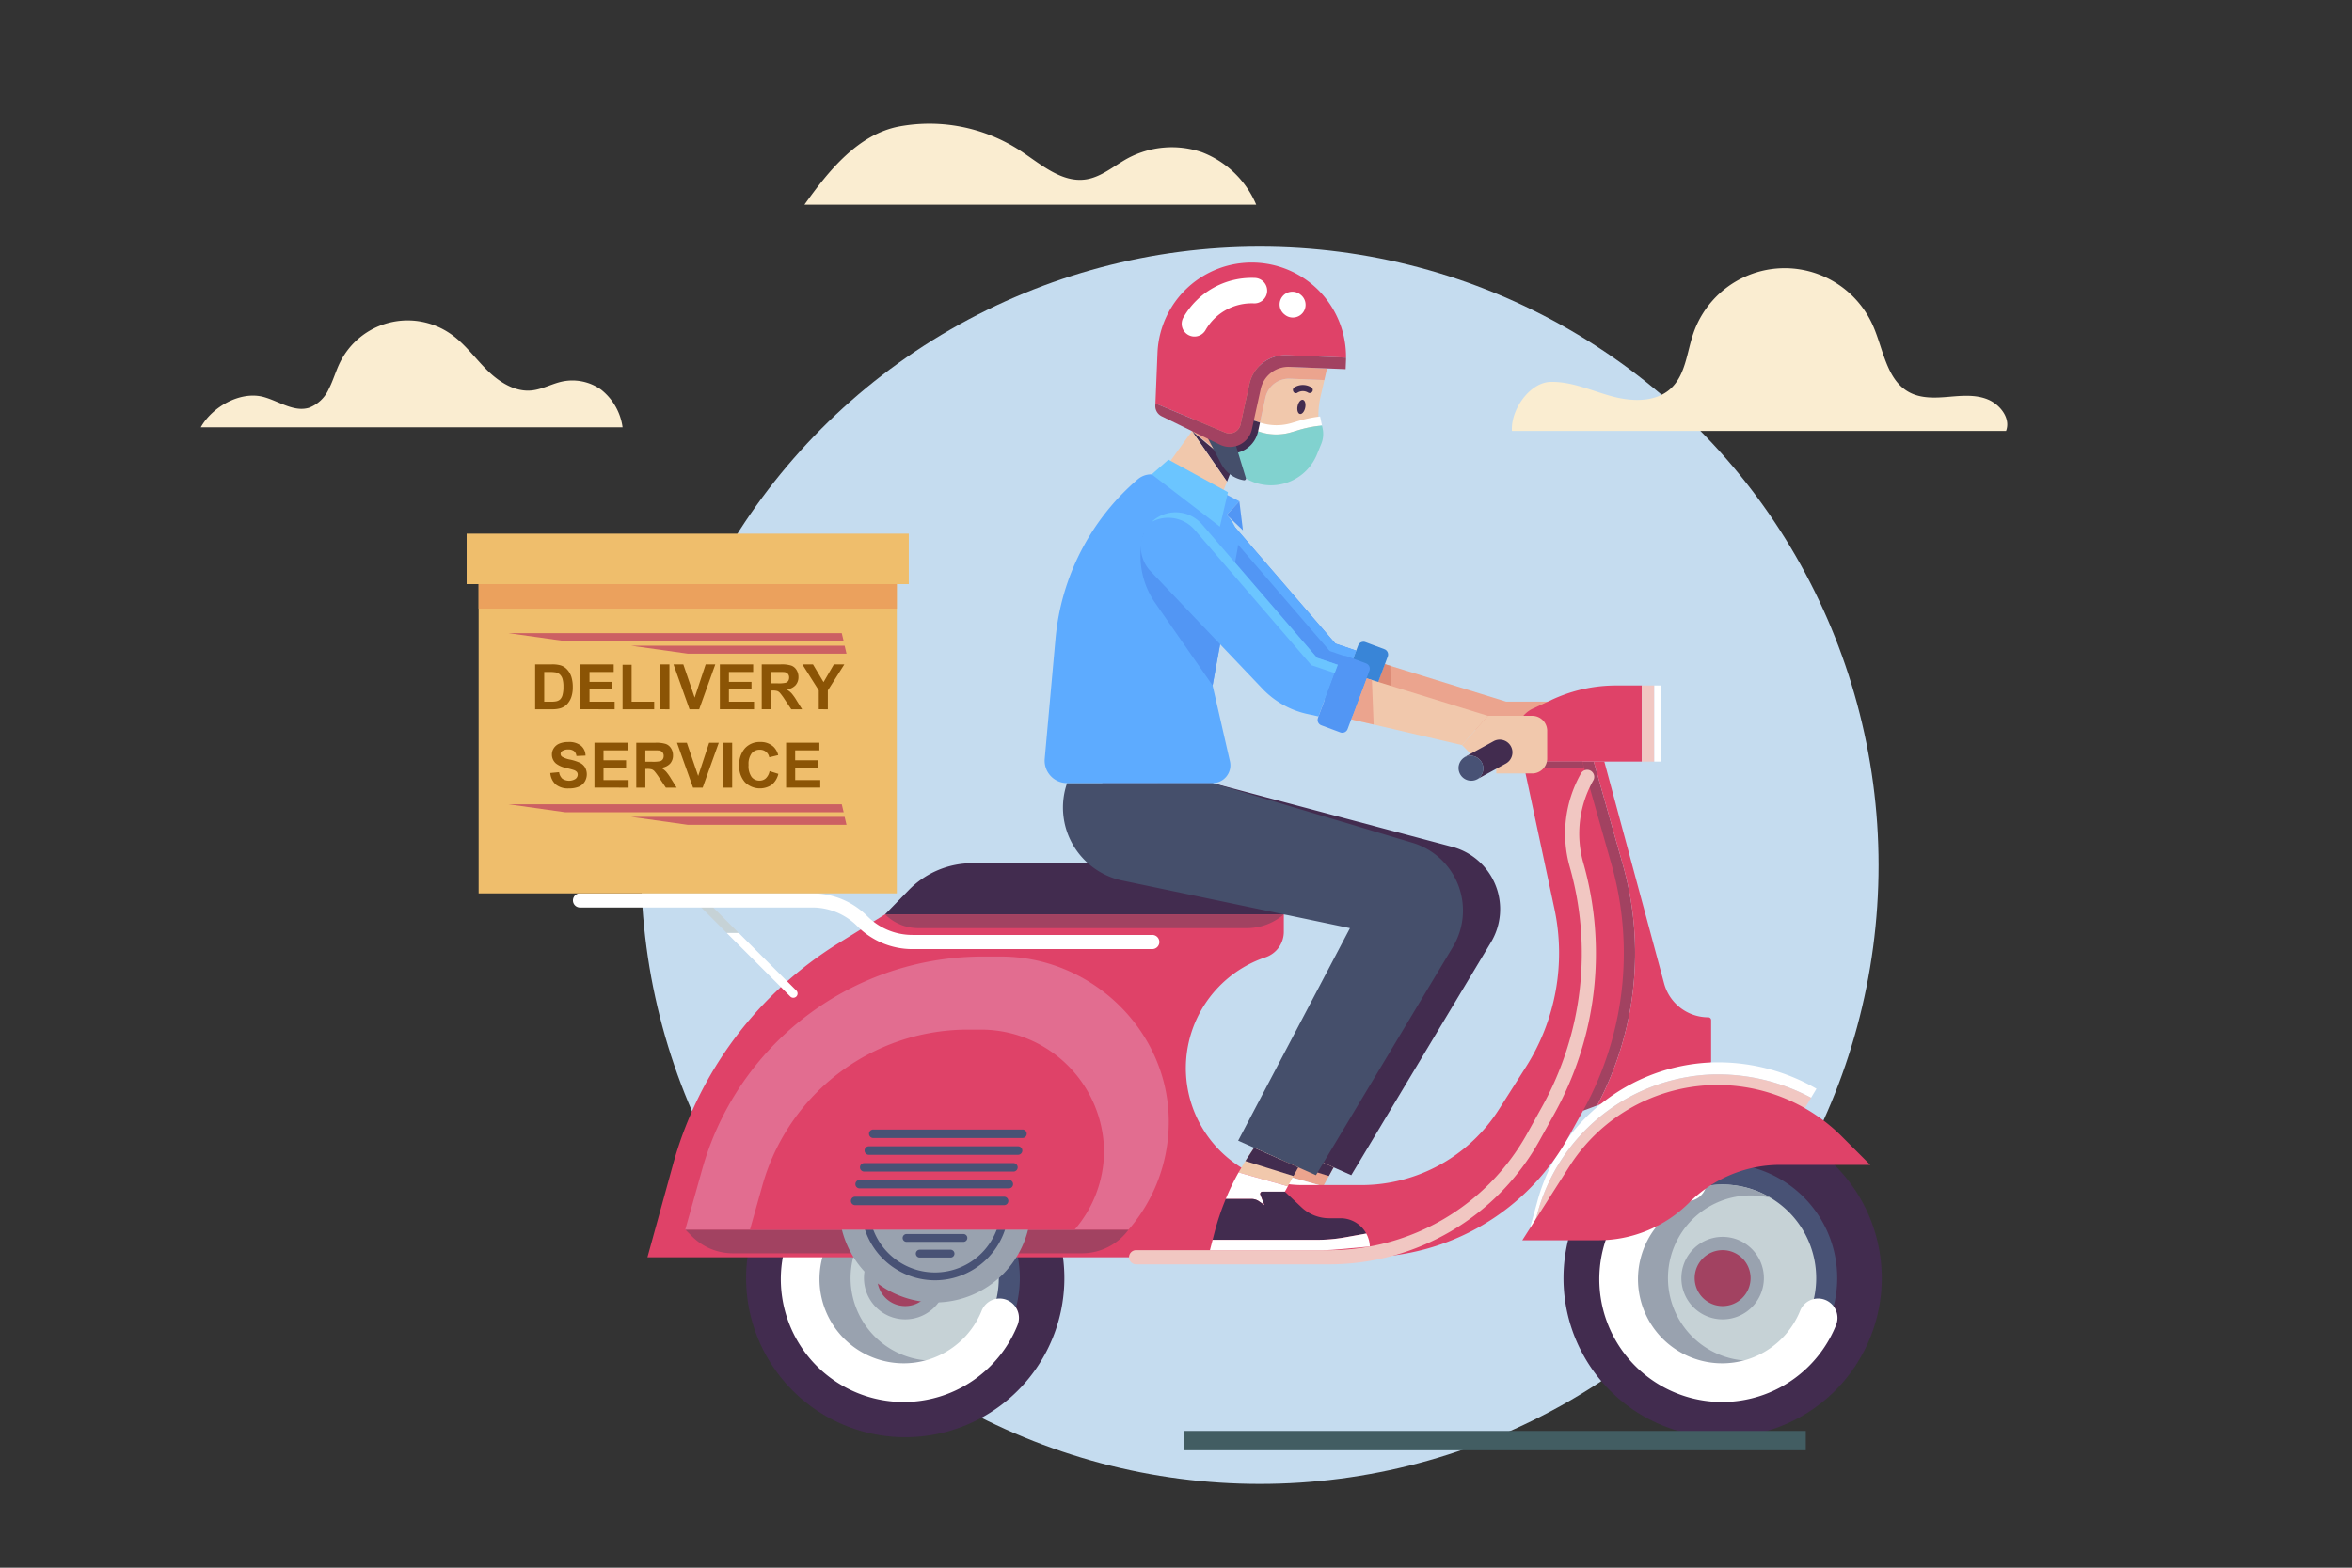 <svg xmlns="http://www.w3.org/2000/svg" xmlns:xlink="http://www.w3.org/1999/xlink" width="364.904" height="243.27" viewBox="0 0 364.904 243.27"><rect x="0" y="0" width="364.904" height="243.27" fill="#333333" stroke="none"/><defs><clipPath id="a"><path d="M364.9,0H0V243.27H364.9Z"/></clipPath></defs><g transform="translate(-812.547 -746.73)"><g transform="translate(771 272)"><circle cx="96" cy="96" r="96" transform="translate(141 513)" fill="#c5dcef"/></g><g transform="translate(812.547 746.73)" clip-path="url(#a)"><g transform="translate(242.571 173.644)"><path d="M149.949,381.585A24.688,24.688,0,1,0,174.638,356.9,24.689,24.689,0,0,0,149.949,381.585Z" transform="translate(-149.949 -356.896)" fill="#422c4f"/><path d="M164.156,388.88A17.776,17.776,0,1,0,181.933,371.1,17.776,17.776,0,0,0,164.156,388.88Z" transform="translate(-157.244 -364.191)" fill="#485275"/><path d="M170.859,392.321a14.515,14.515,0,1,0,14.515-14.515A14.515,14.515,0,0,0,170.859,392.321Z" transform="translate(-160.685 -367.633)" fill="#c6d2d6"/><path d="M199.811,377.806a14.447,14.447,0,0,1,7.491,2.08,12.826,12.826,0,1,0,0,24.869,14.516,14.516,0,1,1-7.491-26.949Z" transform="translate(-175.123 -367.632)" fill="#99a2af"/><path d="M187.536,400.884a6.4,6.4,0,1,0,6.4-6.4A6.4,6.4,0,0,0,187.536,400.884Z" transform="translate(-169.248 -376.195)" fill="#99a2af"/><path d="M191.779,403.063a4.337,4.337,0,1,0,4.337-4.337A4.337,4.337,0,0,0,191.779,403.063Z" transform="translate(-171.427 -378.374)" fill="#a24261"/></g><g transform="translate(115.755 173.644)"><path d="M410.6,381.585A24.688,24.688,0,1,0,435.288,356.9,24.689,24.689,0,0,0,410.6,381.585Z" transform="translate(-410.599 -356.896)" fill="#422c4f"/><path d="M424.806,388.88A17.776,17.776,0,1,0,442.583,371.1,17.776,17.776,0,0,0,424.806,388.88Z" transform="translate(-417.894 -364.191)" fill="#485275"/><path d="M431.509,392.321a14.515,14.515,0,1,0,14.515-14.515A14.515,14.515,0,0,0,431.509,392.321Z" transform="translate(-421.335 -367.633)" fill="#c6d2d6"/><path d="M460.46,377.806a14.447,14.447,0,0,1,7.491,2.08,12.826,12.826,0,1,0,0,24.869,14.516,14.516,0,1,1-7.491-26.949Z" transform="translate(-435.771 -367.632)" fill="#99a2af"/><path d="M448.186,400.884a6.4,6.4,0,1,0,6.4-6.4A6.4,6.4,0,0,0,448.186,400.884Z" transform="translate(-429.898 -376.195)" fill="#99a2af"/><path d="M452.429,403.063a4.337,4.337,0,1,0,4.337-4.337A4.337,4.337,0,0,0,452.429,403.063Z" transform="translate(-432.077 -378.374)" fill="#a24261"/></g><path d="M305.486,375.916a16.056,16.056,0,1,0,20.522,9.718,16.064,16.064,0,0,0-20.522-9.718Zm-126.987,0a16.056,16.056,0,1,0,20.522,9.718,16.064,16.064,0,0,0-20.522-9.718Z" transform="translate(-43.704 -192.536)" fill="none" stroke="#fff" stroke-linecap="round" stroke-width="6" stroke-dasharray="64"/><g transform="translate(179.245 40.706)"><path d="M337.946,128.987,339.1,123.7a3.73,3.73,0,0,1,3.8-2.931l5.34.218-.58,2.508a13.627,13.627,0,0,0-.127,5.531l.192,1.043a.7.7,0,0,1-.717.825l-1.079-.044a7.421,7.421,0,0,1-11.813,3.405L327.7,128.9l3.416,2.6a4.318,4.318,0,0,0,6.834-2.515Z" transform="translate(-322.015 -102.716)" fill="#f1c8ac"/><path d="M347.795,116.622l-.419,1.809-5.339-.218a3.731,3.731,0,0,0-3.8,2.931l-1.155,5.284a4.318,4.318,0,0,1-6.834,2.515l-3.416-2.6h0l.43-10.558,20.529.837Z" transform="translate(-321.154 -100.157)" fill="#eba48e"/><path d="M356.728,137.484l6.416,5.357-.985,2.493-5.431-7.851Z" transform="translate(-351.046 -111.298)" fill="#422c4f"/><path d="M358.753,144.32l4.922-6.835,5.43,7.85-1.677,4.249Z" transform="translate(-357.993 -111.299)" fill="#f1c8ac"/><path d="M332.039,126.061c-.125.605.038,1.15.365,1.218s.692-.368.817-.973-.038-1.15-.365-1.218S332.164,125.456,332.039,126.061Zm1.657-2.079a1.573,1.573,0,0,0-1.692.008c-.528.32-.974-.527-.449-.845a2.535,2.535,0,0,1,2.657.031A.479.479,0,0,1,333.7,123.981Z" transform="translate(-309.97 -103.75)" fill="#422c4f"/><path d="M337.037,134.951l-1.085.325a8.19,8.19,0,0,1-4.864-.05l-2.639-.861.678-1.226,2.02.651a8.19,8.19,0,0,0,4.864.05l1.085-.325a19.1,19.1,0,0,1,2.932-.633l.386-.052.293,1.4-.737.083a19.158,19.158,0,0,0-2.932.633Z" transform="translate(-314.85 -108.909)" fill="#fff"/><path d="M331,135.846l2.639.861a8.2,8.2,0,0,0,4.864.05l1.085-.325a19.135,19.135,0,0,1,2.932-.633l.738-.083.1.464a4.116,4.116,0,0,1-.221,2.4l-.667,1.628a7.7,7.7,0,0,1-12.24,2.84l-2.153-1.911,2.926-5.29Z" transform="translate(-317.399 -110.391)" fill="#81d2cf"/><path d="M353.171,134.1l-.307,1.408a4.315,4.315,0,0,1-4.648,3.372l2.993-5.413Z" transform="translate(-336.932 -109.235)" fill="#422c4f"/><path d="M357.117,139.507l1.787,5.846a.273.273,0,0,1-.3.349,4.831,4.831,0,0,1-3.513-2.529l-2.385-4.553,4.416.887Z" transform="translate(-344.86 -111.882)" fill="#454f6b"/><path d="M335.361,102.56l-1.372,6.27a1.756,1.756,0,0,1-2.391,1.245l-10.815-4.514.32-7.859a14.632,14.632,0,0,1,29.25.751l-9.186-.374A5.706,5.706,0,0,0,335.361,102.56Z" transform="translate(-320.768 -83.664)" fill="#df4268"/><path d="M335.574,97.725a1.975,1.975,0,0,0,1.794-.989,8.259,8.259,0,0,1,7.512-4.153,1.975,1.975,0,1,0,.161-3.947,12.2,12.2,0,0,0-11.1,6.13,1.976,1.976,0,0,0,1.629,2.959Zm15.265-2.946a1.975,1.975,0,0,0,1.312-3.519l-.09-.07a1.975,1.975,0,0,0-2.43,3.115l.06.047a1.963,1.963,0,0,0,1.147.428Z" transform="translate(-329.586 -86.212)" fill="#fff"/><path d="M331.614,125.283a1.756,1.756,0,0,0,2.391-1.245l1.372-6.27a5.706,5.706,0,0,1,5.807-4.481l9.185.374c0,.146,0,.293-.007.441l-.055,1.352-8.71-.355a4.388,4.388,0,0,0-4.466,3.447l-1.362,6.221a3.511,3.511,0,0,1-4.97,2.4l-9.031-4.407a1.757,1.757,0,0,1-.984-1.649l.014-.347Z" transform="translate(-320.784 -98.872)" fill="#a24261"/></g><g transform="translate(72.398 71.33)"><path d="M271.987,217.64h6.888a2.322,2.322,0,0,1,2.322,2.322v4.3a2.322,2.322,0,0,1-2.322,2.322H273.3v-1.712a6.335,6.335,0,0,1-4.48-1.856l-.838-.837Zm0,0-4.005,4.542-17.2-4,2.379-6.363Z" transform="translate(-110.707 -180.091)" fill="#eba48e"/><path d="M308.5,211.819l.84.26.272,6.916-3.491-.812Z" transform="translate(-166.046 -180.091)" fill="#dd8b76"/><path d="M319.614,160.021a5.4,5.4,0,0,1,7.418.722l17.842,20.7,3.224,1.087-3,8.013-1.692-.366a13.675,13.675,0,0,1-7.008-3.936l-17.368-18.25A5.4,5.4,0,0,1,319.614,160.021Z" transform="translate(-210.093 -152.904)" fill="#5296f4"/><path d="M307.44,214.32l.1-.255,3-8.013.3-.793a.878.878,0,0,1,1.13-.515l2.949,1.1a.878.878,0,0,1,.515,1.13l-.24.643-2.8,7.494-.345.923a.877.877,0,0,1-1.129.515l-2.949-1.1a.878.878,0,0,1-.515-1.13Z" transform="translate(-172.526 -176.43)" fill="#3985d7"/><path d="M324.221,161.605a5.436,5.436,0,0,0-6.672-1.249c.122-.116.247-.229.382-.334a5.4,5.4,0,0,1,7.418.722l17.843,20.7,3.224,1.087-.481,1.286-3.621-1.221-18.093-20.986Z" transform="translate(-208.41 -152.904)" fill="#5dabff"/><path d="M289.36,249.748l37.188,9.9a10,10,0,0,1,6,14.809L310.876,310.6l-12.07-5.355,17.345-32.983-35.322-7.383a11.578,11.578,0,0,1-8.569-15.129Z" transform="translate(-173.629 -199.566)" fill="#422c4f"/><path d="M326.242,367.431l.906-1.371,6.859,3.043-1.614,2.939-7.646-2.146C325.216,369.059,325.711,368.234,326.242,367.431Z" transform="translate(-199.503 -259.288)" fill="#eba48e"/><path d="M333.439,377.4l.639,1.626-.852-.6a2.007,2.007,0,0,0-1.154-.366h-4.005a39.027,39.027,0,0,1,1.992-4.115l7.645,2.146-.462.84h-3.483A.344.344,0,0,0,333.439,377.4Z" transform="translate(-204.814 -263.337)" fill="#fff"/><path d="M319.275,387.554h-16.2l.295-1.145a39.132,39.132,0,0,1,1.746-5.2h4.005a2.007,2.007,0,0,1,1.155.366l.852.6-.639-1.626a.343.343,0,0,1,.32-.469h3.483l2.574,2.419a6.287,6.287,0,0,0,4.306,1.705h1.754a4.541,4.541,0,0,1,3.988,2.373l-3.341.6A24.538,24.538,0,0,1,319.275,387.554Z" transform="translate(-181.861 -266.488)" fill="#422c4f"/><path d="M318.553,394.412a24.547,24.547,0,0,0,4.3-.379l3.341-.6a4.526,4.526,0,0,1,.553,2.011l-5.1.462q-1.211.11-2.428.11H301.935l.416-1.609Z" transform="translate(-181.139 -273.345)" fill="#fff"/><path d="M326.1,366.059l6.859,3.044-.741,1.349-7.468-2.329,1.35-2.063Z" transform="translate(-198.452 -259.287)" fill="#422c4f"/><path d="M228.6,242.907h1.755l4.518,15.984a50.463,50.463,0,0,1-3.976,37.362l-2.2.83Z" transform="translate(-55.494 -196.053)" fill="#a24261"/><path d="M208.878,258.891l-4.518-15.984h1.646l9.274,34.424a7.1,7.1,0,0,0,6.856,5.254.439.439,0,0,1,.439.439v6.57l-17.673,6.66A50.462,50.462,0,0,0,208.878,258.891Z" transform="translate(-29.498 -196.053)" fill="#df4268"/><path d="M198.885,340.718a29.169,29.169,0,0,0-26.975,21.565l-.55,1.992-.6.294,1.147-4.156a29.169,29.169,0,0,1,26.975-21.565q.493-.015.988-.016a30.573,30.573,0,0,1,15.342,4.093l-.841,1.4a30.583,30.583,0,0,0-14.5-3.627q-.5,0-.988.015Z" transform="translate(-5.791 -245.307)" fill="#fff"/><path d="M197.694,353.863l-25.2,12.386.55-1.992a29.169,29.169,0,0,1,26.976-21.565q.493-.015.988-.015a30.584,30.584,0,0,1,14.5,3.626l-4.527,7.56Z" transform="translate(-6.921 -247.281)" fill="#f1c7c2"/><path d="M289.35,317.185h11.78a19.966,19.966,0,0,0,14.119-5.848,19.97,19.97,0,0,1,14.119-5.849h13.968l-4.42-4.42a27.244,27.244,0,0,0-42.236,4.619l-7.33,11.5Zm9.327-74.279L303.2,258.89a50.469,50.469,0,0,1-4.423,38.192l-2.256,4.07a36.241,36.241,0,0,1-31.7,18.673h-111.2l3.982-14.458a58.66,58.66,0,0,1,25.685-34.3l7.2-4.457h61.864v2.7a4.181,4.181,0,0,1-2.846,3.962A18.149,18.149,0,0,0,255.3,308.62h9.046a25.335,25.335,0,0,0,21.388-11.754l4.194-6.6a32.933,32.933,0,0,0,4.406-24.527l-4.871-22.827Z" transform="translate(-125.571 -196.053)" fill="#df4268"/><path d="M330.355,283.245h66.861v-7.936H343.9a13.759,13.759,0,0,0-9.848,4.149Z" transform="translate(-265.441 -212.69)" fill="#422c4f"/><path d="M242.189,322.335h30.019A37.352,37.352,0,0,0,304.866,303.1l2.256-4.071A51.248,51.248,0,0,0,311.641,260a16.732,16.732,0,0,1,1.528-12.709,1.1,1.1,0,1,0-1.911-1.081,18.947,18.947,0,0,0-1.729,14.387,49.066,49.066,0,0,1-4.326,37.362l-2.256,4.07a35.157,35.157,0,0,1-30.738,18.108H242.189a1.1,1.1,0,0,0,0,2.194Z" transform="translate(-138.403 -197.465)" fill="#f1c7c2"/><path d="M458.9,392.17H390.116l1.053,1.053a8.971,8.971,0,0,0,6.343,2.627h54.141A8.971,8.971,0,0,0,458.9,392.17Z" transform="translate(-356.198 -272.694)" fill="#a24261"/><path d="M421.277,369.124a14.878,14.878,0,1,0,14.878-14.878A14.877,14.877,0,0,0,421.277,369.124Z" transform="translate(-363.495 -253.222)" fill="#99a2af"/><path d="M439.78,384.191a11.442,11.442,0,1,0-11.442-11.442A11.455,11.455,0,0,0,439.78,384.191Zm0-21.668a10.225,10.225,0,1,1-10.225,10.226A10.238,10.238,0,0,1,439.78,362.523Z" transform="translate(-367.12 -256.847)" fill="#485275"/><path d="M435.941,377.083H450.8a.609.609,0,0,0,0-1.217H435.941a.609.609,0,0,0,0,1.217Zm1.28-2.435h12.3a.609.609,0,1,0,0-1.217h-12.3a.609.609,0,0,0,0,1.217Zm1.718-2.434h8.867a.609.609,0,0,0,0-1.217h-8.867a.609.609,0,0,0,0,1.217Zm2.045-2.435h4.777a.609.609,0,1,0,0-1.217h-4.777a.609.609,0,0,0,0,1.217Zm-3.763,9.738h12.3a.609.609,0,1,0,0-1.217h-12.3a.609.609,0,0,0,0,1.217Zm1.718,2.435h8.867a.609.609,0,0,0,0-1.217h-8.867a.609.609,0,0,0,0,1.217Zm2.045,2.435h4.777a.609.609,0,1,0,0-1.217h-4.777a.609.609,0,0,0,0,1.217Z" transform="translate(-370.712 -260.572)" fill="#485275"/><path d="M399.995,311.655a45.221,45.221,0,0,1,23.486-6.578h2.777c14.11,0,26.074,11.541,26.064,25.651a25.52,25.52,0,0,1-6.231,16.723H377.309l2.635-9.381a45.221,45.221,0,0,1,20.051-26.415Z" transform="translate(-343.391 -227.975)" fill="#e26d90"/><path d="M414.559,333.21a33.113,33.113,0,0,1,17.2-4.816h2.033a19.094,19.094,0,0,1,19.086,18.783,18.7,18.7,0,0,1-4.563,12.246H397.946l1.93-6.87A33.115,33.115,0,0,1,414.559,333.21Z" transform="translate(-353.987 -239.948)" fill="#df4268"/><path d="M423.2,371.99h23.154a.659.659,0,0,0,0-1.317H423.2a.659.659,0,0,0,0,1.317Zm.713-2.606h23.154a.658.658,0,0,0,0-1.317H423.917a.658.658,0,1,0,0,1.317Zm.713-2.606h23.154a.658.658,0,1,0,0-1.317H424.63a.658.658,0,1,0,0,1.317Zm.713-2.606H448.5a.658.658,0,1,0,0-1.317H425.343a.658.658,0,1,0,0,1.317Zm.713-2.606H449.21a.659.659,0,0,0,0-1.317H426.056a.659.659,0,1,0,0,1.317Z" transform="translate(-362.947 -256.303)" fill="#485275"/><path d="M402.489,291.621H340.625a7.3,7.3,0,0,0,5.163,2.139h50.974A8.737,8.737,0,0,0,402.489,291.621Z" transform="translate(-275.711 -221.066)" fill="#a24261"/><path d="M227.44,230.439h18.434V218.625h-4a23.512,23.512,0,0,0-9.941,2.205l-2.962,1.382a4.345,4.345,0,0,0-2.366,5.04Z" transform="translate(-63.55 -183.585)" fill="#df4268"/><path d="M222.477,218.625h1.938v11.814h-1.938Z" transform="translate(-40.153 -183.585)" fill="#f1c7c2"/><path d="M221.435,230.438h-.988V218.624h.988Z" transform="translate(-36.185 -183.585)" fill="#fff"/><path d="M514.618,286.956a.658.658,0,0,1,.931-.931l5.513,5.513H519.2Z" transform="translate(-478.844 -218.094)" fill="#c6d2d6"/><path d="M406.282,291.075l8.93,8.931a.658.658,0,0,1-.931.931l-9.861-9.862Zm26.968,2.5h37.105a1.1,1.1,0,1,0,0-2.194H433.249a9.86,9.86,0,0,1-7.016-2.906,12.036,12.036,0,0,0-8.568-3.549h-36.09a1.1,1.1,0,0,0,0,2.194h36.09a9.86,9.86,0,0,1,7.017,2.907A12.038,12.038,0,0,0,433.249,293.58Z" transform="translate(-364.064 -217.63)" fill="#fff"/><path d="M254.045,242.907h-9.217l.212.995h9.286Z" transform="translate(-80.939 -196.053)" fill="#a24261"/><path d="M464.031,234.286H528.91V186.3H464.031Z" transform="translate(-462.173 -166.987)" fill="#efbe6c"/><path d="M460.213,170.208h68.594v7.829H460.213Z" transform="translate(-460.213 -158.725)" fill="#efbe6c"/><path d="M464.031,190.1H528.91v-3.8H464.031Z" transform="translate(-462.173 -166.987)" fill="#eba15d"/><path d="M532.243,203.879l.293,1.238H507.9l-8.825-1.238Zm-.442-1.944.294,1.238h-43.2l-8.825-1.238Zm.442,28.5.293,1.239H507.9l-8.825-1.239Zm-.442-1.944.294,1.238h-43.2l-8.825-1.238Z" transform="translate(-473.602 -175.016)" fill="#cc6063"/><path d="M306.706,249.748l31.014,9.269a10.973,10.973,0,0,1,6.268,16.157L322.742,310.6l-12.07-5.355,17.346-32.983L292.7,264.877a11.578,11.578,0,0,1-8.569-15.129h22.58Z" transform="translate(-190.975 -199.566)" fill="#454f6b"/><path d="M337.5,367.431l.906-1.371,6.859,3.043-1.614,2.939L336.01,369.9C336.479,369.059,336.974,368.234,337.5,367.431Z" transform="translate(-216.246 -259.288)" fill="#f1c8ac"/><path d="M344.7,377.4l.639,1.626-.852-.6a2.007,2.007,0,0,0-1.155-.366h-4.005a39.009,39.009,0,0,1,1.992-4.115l7.645,2.146-.462.84h-3.483A.344.344,0,0,0,344.7,377.4Z" transform="translate(-221.557 -263.337)" fill="#fff"/><path d="M330.538,387.554h-16.2l.295-1.145a39.066,39.066,0,0,1,1.746-5.2h4.005a2.007,2.007,0,0,1,1.155.366l.852.6-.639-1.626a.343.343,0,0,1,.32-.469h3.483l2.574,2.419a6.287,6.287,0,0,0,4.306,1.705h1.754a4.541,4.541,0,0,1,3.988,2.373l-3.341.6A24.538,24.538,0,0,1,330.538,387.554Z" transform="translate(-198.604 -266.488)" fill="#422c4f"/><path d="M329.816,394.412a24.548,24.548,0,0,0,4.3-.379l3.34-.6a4.523,4.523,0,0,1,.553,2.011l-5.1.462q-1.211.11-2.428.11H313.2l.416-1.609Z" transform="translate(-197.882 -273.345)" fill="#fff"/><path d="M337.36,366.059l6.859,3.044-.741,1.349-7.468-2.329,1.35-2.063Z" transform="translate(-215.195 -259.287)" fill="#422c4f"/><path d="M383.94,195.821l-2.691-11.767,3.863-21.165a5.965,5.965,0,0,0-2.984-6.291l-8.882-4.905a3.183,3.183,0,0,0-3.611.37,36.953,36.953,0,0,0-12.757,24.749l-1.672,18.6a3.477,3.477,0,0,0,3.463,3.789h22.58A2.76,2.76,0,0,0,383.94,195.821Z" transform="translate(-265.519 -149.014)" fill="#5dabff"/><path d="M360.093,170.193l-.075.288a12.736,12.736,0,0,0,1.871,10.47l8.906,12.806,1.81-9.918Z" transform="translate(-255.064 -158.718)" fill="#5296f4"/><path d="M355.628,157.281l2.441,1.262-2.441,2.633-.832-1.506Z" transform="translate(-238.186 -152.088)" fill="#5dabff"/><path d="M355.619,159.874l.554,4.5-2.513-2.384Z" transform="translate(-235.736 -153.419)" fill="#5296f4"/><path d="M358.434,148.887l2.588-2.28,9.235,5.047L369,156.995Z" transform="translate(-252.143 -146.607)" fill="#6bc5ff"/><path d="M260.64,228.307h6.888a2.322,2.322,0,0,1,2.322,2.322v4.3a2.322,2.322,0,0,1-2.322,2.322h-5.576v-1.712a6.334,6.334,0,0,1-4.48-1.856l-.838-.837Z" transform="translate(-102.208 -188.557)" fill="#f1c8ac"/><path d="M296.769,222.166l-4.005,4.542-17.2-4,2.379-6.363Z" transform="translate(-138.336 -182.415)" fill="#f1c8ac"/><path d="M314.353,216.345l.84.26.272,6.916-3.49-.812Z" transform="translate(-174.746 -182.415)" fill="#eba48e"/><path d="M325.467,164.547a5.4,5.4,0,0,1,7.418.722l17.842,20.7,3.225,1.087-3,8.013-1.691-.366a13.676,13.676,0,0,1-7.008-3.936l-17.368-18.25a5.4,5.4,0,0,1,.578-7.966Z" transform="translate(-218.794 -155.228)" fill="#5dabff"/><path d="M313.292,218.845l.1-.255,3-8.013.3-.793a.878.878,0,0,1,1.13-.515l2.949,1.1a.878.878,0,0,1,.515,1.13l-.24.642-2.8,7.494-.345.923a.878.878,0,0,1-1.129.515l-2.949-1.1a.878.878,0,0,1-.515-1.13Z" transform="translate(-181.225 -178.753)" fill="#5296f4"/><path d="M330.072,166.131a5.436,5.436,0,0,0-6.672-1.249c.122-.116.248-.229.383-.334a5.4,5.4,0,0,1,7.418.722l17.843,20.7,3.225,1.087-.482,1.286-3.621-1.221Z" transform="translate(-217.109 -155.228)" fill="#6bc5ff"/><path d="M270.4,239.438a1.974,1.974,0,0,0-2.681-.783l-.007,0c.04-.026.074-.057.117-.08l4.417-2.42a1.975,1.975,0,1,1,1.9,3.464l-4.41,2.416a1.969,1.969,0,0,0,.667-2.6Z" transform="translate(-112.92 -192.463)" fill="#422c4f"/><path d="M279,244.922a1.969,1.969,0,0,1-1.067-3.628l.007,0a1.97,1.97,0,0,1,2.015,3.384l-.006,0A1.971,1.971,0,0,1,279,244.922Z" transform="translate(-123.134 -195.098)" fill="#485275"/></g><path d="M313.338,87.117H390c.756-1.928-.881-4.064-2.789-4.87s-4.07-.6-6.134-.424-4.257.278-6.084-.7c-3.533-1.887-4.01-6.622-5.616-10.29a14.981,14.981,0,0,0-27.907,1.19c-.995,2.928-1.2,6.361-3.451,8.478-2.37,2.226-6.109,2.082-9.245,1.222s-6.2-2.3-9.452-2.215S313.117,83.873,313.338,87.117ZM109.916,86.55h65.441a8.994,8.994,0,0,0-3.315-5.827,7.694,7.694,0,0,0-6.049-1.271c-1.618.348-3.111,1.222-4.759,1.383-2.589.252-5.02-1.3-6.873-3.129s-3.388-4-5.5-5.52a11.7,11.7,0,0,0-17.374,4.362c-.64,1.313-1.03,2.738-1.7,4.038a5.5,5.5,0,0,1-3.088,2.937c-2.333.7-4.63-1-6.973-1.658C116.153,80.854,111.739,83.306,109.916,86.55Zm93.656-34.543h70.089a14.964,14.964,0,0,0-8.446-8.147,14.5,14.5,0,0,0-11.5.961c-2.137,1.164-4.064,2.9-6.469,3.264-3.789.567-7.048-2.4-10.253-4.5a25.8,25.8,0,0,0-18.678-3.727C211.917,41.056,207.352,46.71,203.573,52.006Z" transform="translate(-78.766 -20.245)" fill="#faedd1"/><path d="M480.766,218.857h2.642a4.272,4.272,0,0,0,1.246-.146,2.473,2.473,0,0,0,.988-.559,3.027,3.027,0,0,0,.749-1.226,4.636,4.636,0,0,0,.214-1.484,5.207,5.207,0,0,0-.229-1.649,3.016,3.016,0,0,0-.667-1.124,2.271,2.271,0,0,0-1.051-.642,4.814,4.814,0,0,0-1.323-.136h-2.569Zm2.034-5.785a6.6,6.6,0,0,1,1.158.063,1.343,1.343,0,0,1,.652.331,1.614,1.614,0,0,1,.4.671,4.27,4.27,0,0,1,.141,1.241,4.631,4.631,0,0,1-.141,1.275,1.514,1.514,0,0,1-.37.676,1.313,1.313,0,0,1-.569.287,3.852,3.852,0,0,1-.852.068h-1.046v-4.612Zm10.3,5.785v-1.173H489.2v-1.9h3.5v-1.173h-3.5v-1.542h3.756V211.89H487.8v6.967Zm6.135,0v-1.173h-3.5v-5.736h-1.406v6.909Zm2.365,0V211.89h-1.406v6.967Zm4.617,0,2.5-6.967h-1.494l-1.708,5.157-1.761-5.157h-1.523l2.486,6.967Zm8.51,0v-1.173H510.83v-1.9h3.5v-1.173h-3.5v-1.542h3.761V211.89h-5.167v6.967Zm2.6,0v-2.909h.287a2.422,2.422,0,0,1,.706.078,1.074,1.074,0,0,1,.423.292,9.853,9.853,0,0,1,.744,1.022l1.017,1.518h1.679l-.852-1.357a7.835,7.835,0,0,0-.8-1.134,3.427,3.427,0,0,0-.754-.584,2.2,2.2,0,0,0,1.377-.642,1.866,1.866,0,0,0,.462-1.294,2,2,0,0,0-.307-1.1,1.587,1.587,0,0,0-.808-.667,5.024,5.024,0,0,0-1.625-.19h-2.958v6.967h1.406Zm0-5.785h1.1c.569,0,.91,0,1.027.019a.864.864,0,0,1,.53.277.838.838,0,0,1,.185.564.94.94,0,0,1-.141.525.769.769,0,0,1-.394.292,5.267,5.267,0,0,1-1.265.088h-1.041Zm8.85,5.785v-2.924l2.559-4.043h-1.62l-1.606,2.759-1.64-2.759H522.22l2.549,4.033v2.934Zm-42.213,11.677a3.009,3.009,0,0,0,2.029.608,3.918,3.918,0,0,0,1.513-.253,1.993,1.993,0,0,0,.944-.778,2.195,2.195,0,0,0,.054-2.228,1.97,1.97,0,0,0-.769-.71,7.287,7.287,0,0,0-1.518-.5,3.737,3.737,0,0,1-1.294-.462.529.529,0,0,1-.209-.423.5.5,0,0,1,.224-.433,1.58,1.58,0,0,1,.958-.253,1.38,1.38,0,0,1,.89.238,1.2,1.2,0,0,1,.389.769l1.406-.058a2.037,2.037,0,0,0-.7-1.537,2.937,2.937,0,0,0-1.975-.574,3.512,3.512,0,0,0-1.372.243,1.869,1.869,0,0,0-.866.705,1.749,1.749,0,0,0-.3.993,1.811,1.811,0,0,0,.637,1.4,3.826,3.826,0,0,0,1.591.691q.876.219,1.124.307a1.113,1.113,0,0,1,.506.3.618.618,0,0,1,.146.418.853.853,0,0,1-.345.671,1.869,1.869,0,0,1-2.044-.034,1.666,1.666,0,0,1-.5-1.012l-1.367.131A2.668,2.668,0,0,0,483.963,230.534Zm11.3.487v-1.173h-3.892v-1.9h3.5v-1.173h-3.5v-1.542h3.761v-1.182h-5.167v6.967Zm2.6,0v-2.909h.287a2.419,2.419,0,0,1,.706.078,1.072,1.072,0,0,1,.423.292,9.86,9.86,0,0,1,.744,1.022l1.017,1.518h1.679l-.851-1.357a7.822,7.822,0,0,0-.8-1.134,3.426,3.426,0,0,0-.754-.584,2.2,2.2,0,0,0,1.377-.642,1.866,1.866,0,0,0,.462-1.294,2,2,0,0,0-.306-1.1,1.588,1.588,0,0,0-.808-.667,5.027,5.027,0,0,0-1.625-.19h-2.958v6.967h1.406Zm0-5.785h1.1c.569,0,.91,0,1.027.019a.864.864,0,0,1,.53.277.838.838,0,0,1,.185.564.94.94,0,0,1-.141.525.769.769,0,0,1-.394.292A5.269,5.269,0,0,1,498.9,227h-1.041Zm8.894,5.785,2.5-6.967H507.76l-1.7,5.157-1.761-5.157h-1.528l2.491,6.967Zm4.578,0v-6.967H509.93v6.967Zm5.216-1.44a1.4,1.4,0,0,1-.963.355,1.541,1.541,0,0,1-1.236-.559,2.93,2.93,0,0,1-.477-1.883,2.729,2.729,0,0,1,.482-1.8,1.587,1.587,0,0,1,1.26-.555,1.434,1.434,0,0,1,1.465,1.168l1.391-.331a2.717,2.717,0,0,0-.71-1.284,2.908,2.908,0,0,0-2.078-.754,3.077,3.077,0,0,0-2.36.963,3.811,3.811,0,0,0-.9,2.7,3.643,3.643,0,0,0,.9,2.593,3.295,3.295,0,0,0,4.131.394,3.057,3.057,0,0,0,1.041-1.7l-1.362-.428A2.088,2.088,0,0,1,516.552,229.58ZM525,231.02v-1.173h-3.888v-1.9H524.6v-1.173h-3.493v-1.542h3.756v-1.182H519.7v6.967Z" transform="translate(-397.74 -108.797)" fill="#8b5405"/><g transform="translate(122.366 223.548)"><path d="M331.97,459.465h-157.8" transform="translate(-174.174 -459.465)" fill="#2fc4ca"/><path d="M331.97,459.465h-157.8" transform="translate(-174.174 -459.465)" fill="none" stroke="#425d62" stroke-dashoffset="-212.493" stroke-width="3" stroke-dasharray="116"/></g></g></g></svg>